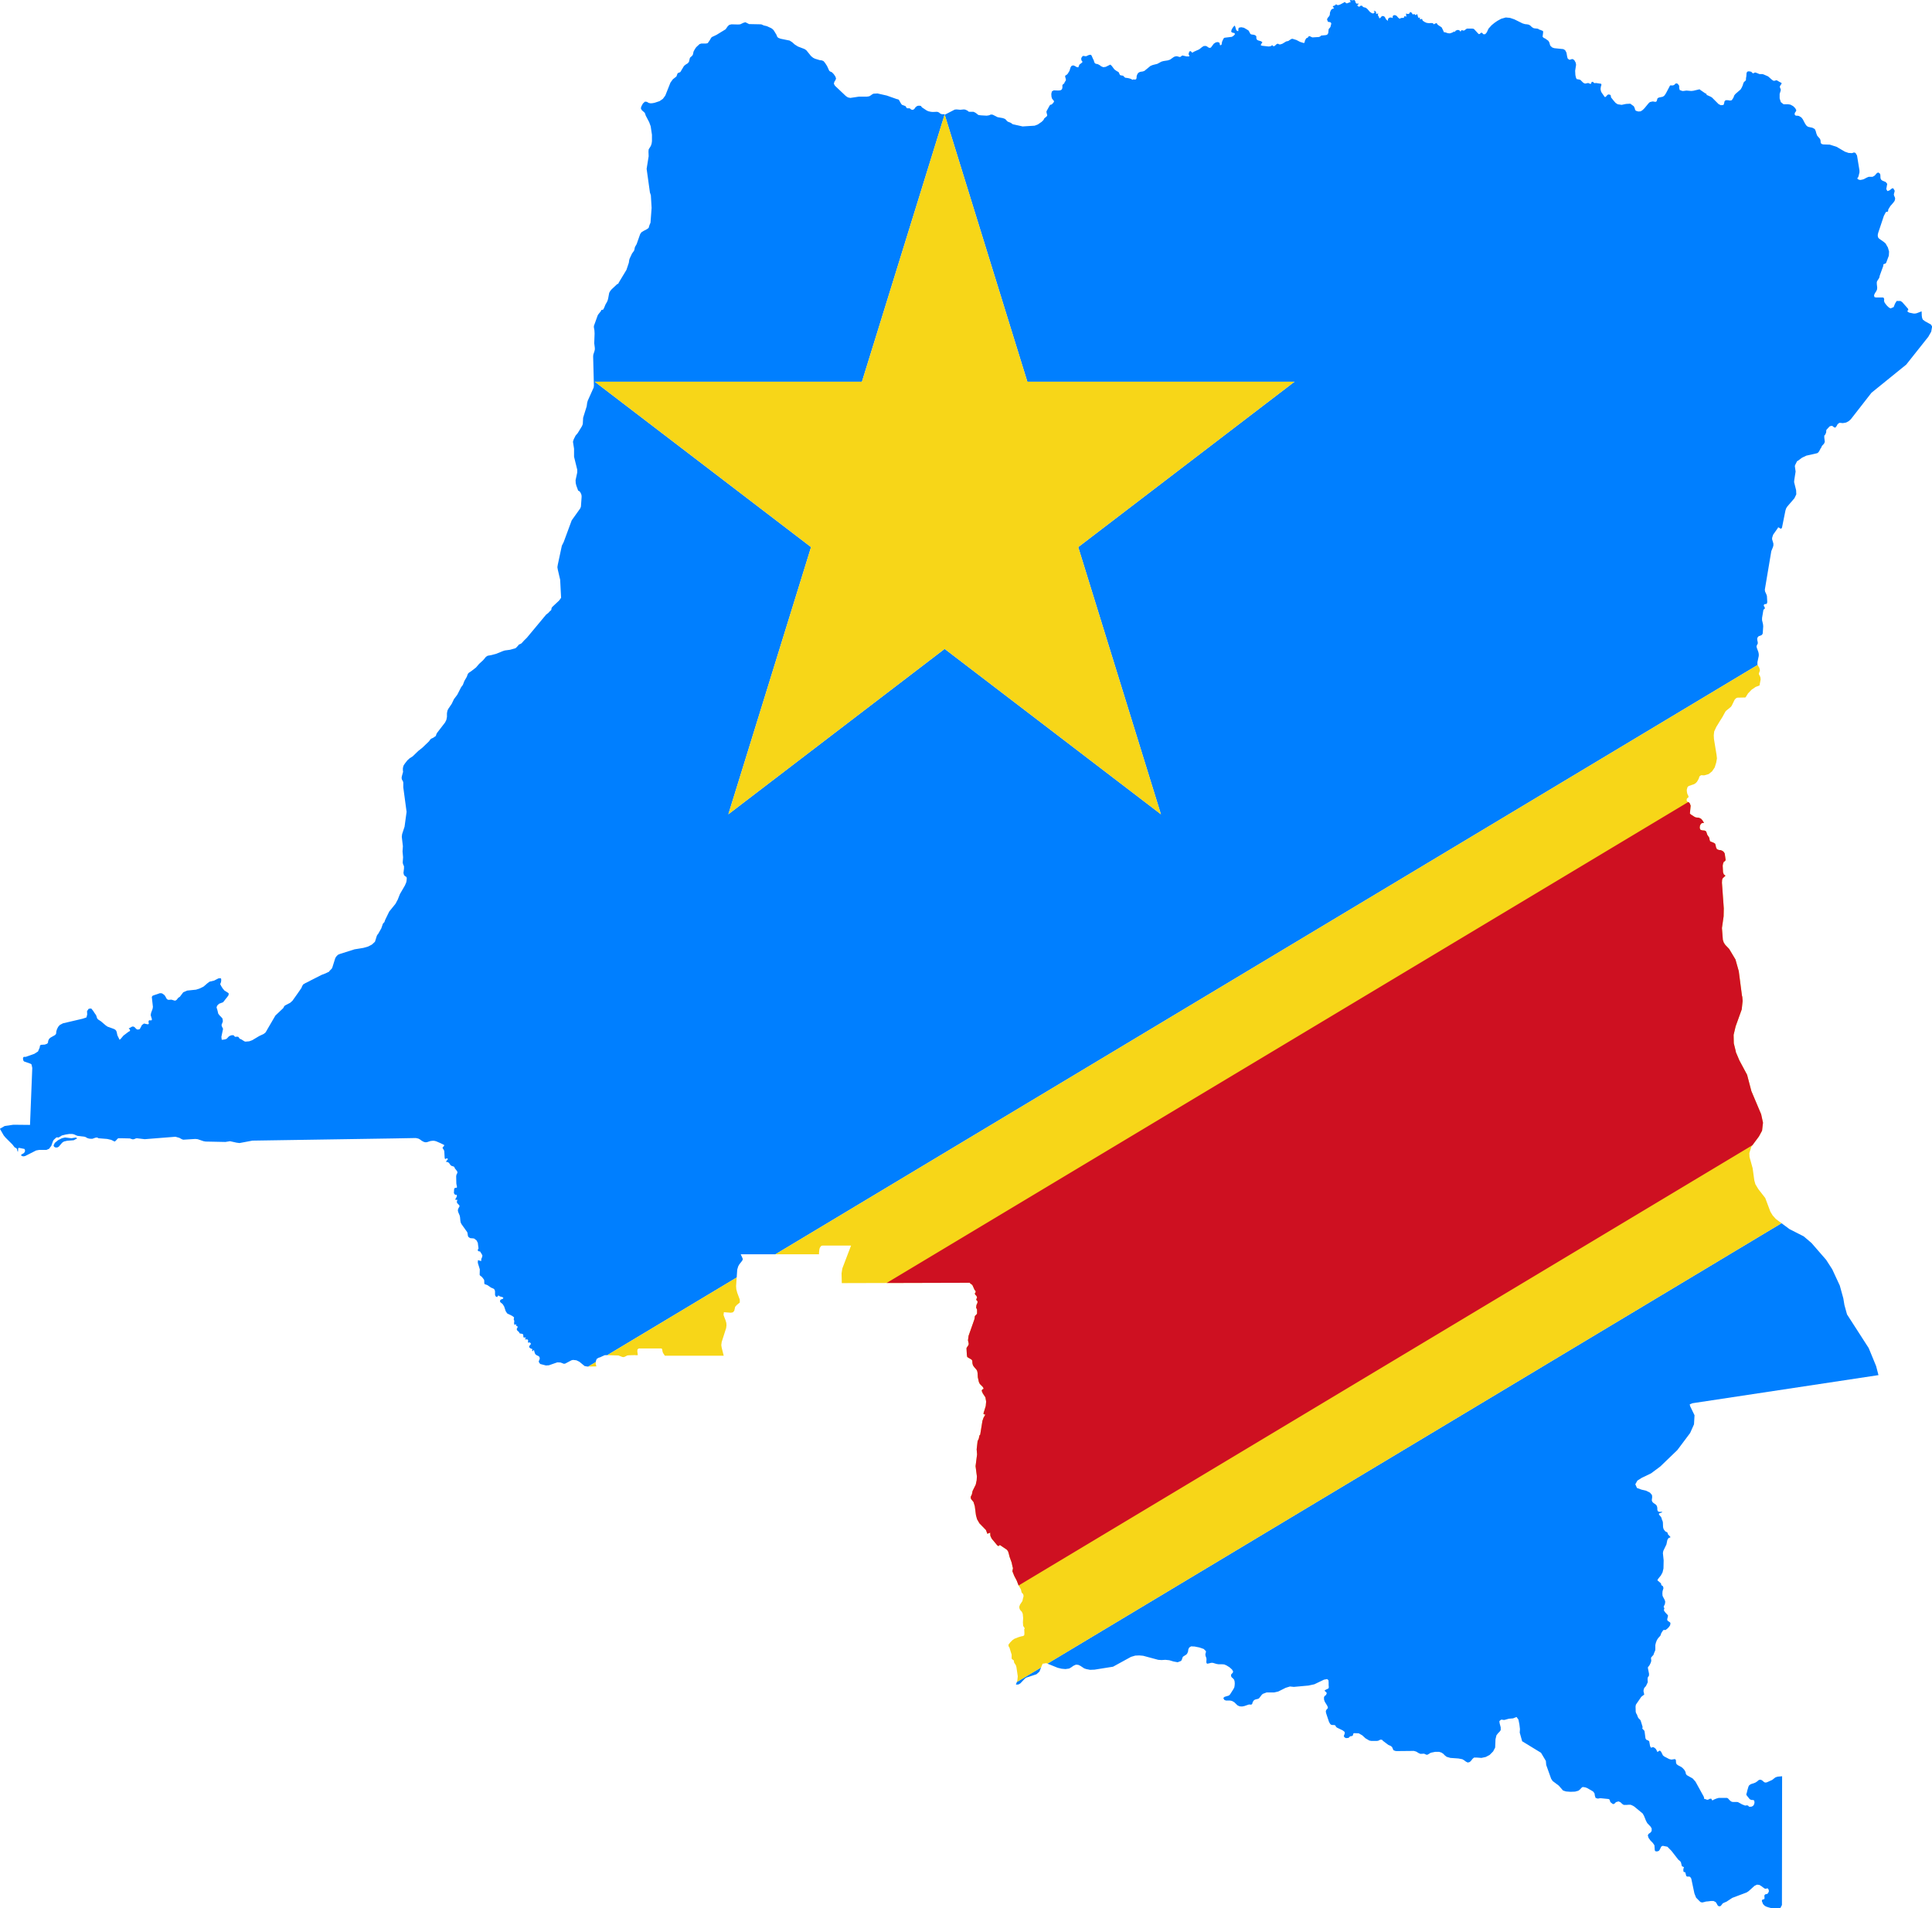 <?xml version="1.0" encoding="UTF-8" standalone="no"?>
<svg
   xmlns:dc="http://purl.org/dc/elements/1.1/"
   xmlns:cc="http://creativecommons.org/ns#"
   xmlns:rdf="http://www.w3.org/1999/02/22-rdf-syntax-ns#"
   xmlns:svg="http://www.w3.org/2000/svg"
   xmlns="http://www.w3.org/2000/svg"
   xmlns:sodipodi="http://sodipodi.sourceforge.net/DTD/sodipodi-0.dtd"
   xmlns:inkscape="http://www.inkscape.org/namespaces/inkscape"
   version="1.1"
   width="1012.482"
   height="1000"
   id="svg2"
   inkscape:version="0.48.5 r10040"
   sodipodi:docname="Flag_of_the_Democratic_Republic_of_the_Congo.svg">
  <defs
     id="defs12">
    <clipPath
       clipPathUnits="userSpaceOnUse"
       id="clipPath3817">
      <path
         inkscape:connector-curvature="0"
         style="opacity:0.463;fill:#fefee4;stroke:none"
         d="M 273.717,6.5000002e-5 273.371,0.127 l 0.291,0.527 -0.418,0.109 -0.745,0.291 -0.291,-0.054 -0.364,-0.345 -0.109,-0.073 -0.054,0.127 -1.4,0.745 -0.691,0.182 -0.582,-0.291 -0.291,0.345 -0.527,0.182 -0.182,0.164 0.418,0.582 -0.709,0.236 -0.345,0.473 -0.236,0.636 -0.054,0.691 -0.182,0.418 -0.4,0.454 -0.291,0.527 0.236,0.709 0.164,0.109 0.654,0.109 0.218,0.236 0.073,0.236 -0.182,0.636 -0.054,0.291 -0.127,0.236 -0.454,0.527 -0.054,0.345 -0.073,0.818 -0.109,0.291 -0.291,0.345 -0.473,0.109 -1.382,0.127 -0.291,0.291 -0.418,0.164 -2.036,0.127 -0.291,-0.127 -0.236,-0.109 -0.218,-0.109 -0.364,-0.073 -0.218,0.364 -0.236,0.164 -0.291,0.127 -0.127,0.109 -0.345,0.636 -0.164,0.709 -0.291,0.054 -1.109,-0.345 -1.109,-0.582 -1.163,-0.364 -0.345,0 -0.236,0.127 -0.636,0.4 -0.127,0.127 -0.745,0.164 -1.163,0.709 -0.636,0.218 -0.364,0 -0.291,-0.164 -0.218,-0.054 -0.291,0.109 -0.364,0.345 -0.345,0.291 -0.345,0.054 -0.345,-0.345 -0.527,0.345 -0.636,0.073 -2.091,-0.236 -0.364,-0.182 0.127,-0.345 0.4,-0.527 -0.4,-0.345 -1,-0.291 -0.345,-0.236 -0.164,-0.4 0,-0.636 -0.291,-0.291 -0.418,-0.182 -0.818,-0.109 -0.291,-0.127 -0.164,-0.236 -0.291,-0.582 -0.182,-0.291 -0.636,-0.4 -0.818,-0.473 -0.873,-0.164 -0.745,0.164 -0.127,0.418 0,0.4 -0.054,0.291 -0.473,-0.236 -0.164,-0.218 -0.291,-1 -0.182,-0.345 -0.454,0.473 -0.473,0.745 -0.182,0.709 0.364,0.291 0.745,0.164 0.054,0.418 -0.4,0.4 -0.527,0.345 -2.327,0.291 -0.291,0.236 -0.054,0.109 -0.4,0.873 -0.073,0.364 -0.054,0.345 -0.054,0.236 -0.236,0.164 -0.236,0 -0.164,-0.745 -0.527,-0.236 -0.636,0.109 -0.636,0.418 -0.873,1.163 -0.291,0.164 -0.473,-0.109 -0.582,-0.418 -0.4,-0.109 -0.582,0.054 -0.527,0.345 -0.818,0.654 -1.636,0.745 -0.582,0.345 -0.454,-0.454 -0.236,-0.054 -0.182,0.109 -0.109,0.182 -0.109,0.345 -0.073,0.345 0.182,0.291 0.054,0.4 -0.818,0 -1.327,-0.291 -0.236,0.073 -0.291,0.291 -0.291,0.109 -0.236,-0.054 -0.636,-0.182 -0.4,0 -0.582,0.182 -1.236,0.873 -0.691,0.236 -1.4,0.218 -0.636,0.182 -1.273,0.691 -1.454,0.364 -0.709,0.291 -1.909,1.563 -0.527,0.182 -0.764,0.109 -0.527,0.236 -0.345,0.4 -0.236,0.582 -0.054,0.345 0,0.291 -0.055,0.236 -0.109,0.236 -0.291,0.109 -0.582,-0.054 -0.236,0.127 -0.527,-0.291 -0.582,-0.182 -0.582,-0.109 -0.582,-0.073 -0.109,-0.054 -0.364,-0.345 -0.109,-0.109 -0.109,-0.127 -0.709,-0.109 -0.291,-0.127 -0.4,-0.873 -0.873,-0.509 -0.127,-0.127 -0.345,-0.236 -0.818,-1.091 -0.454,-0.418 -1.454,0.709 -0.764,0.109 -0.691,-0.291 -0.345,-0.291 -0.418,-0.236 -0.345,-0.164 -0.473,-0.073 -0.345,-0.164 -0.236,-0.418 -0.109,-0.454 -0.345,-0.709 -0.345,-0.8 -0.236,-0.291 -0.418,0 -0.345,0.109 -0.4,0.182 -0.345,0.164 -0.473,-0.054 -0.291,-0.054 -0.236,0 -0.345,0.345 -0.182,0.4 0,0.364 0.127,0.4 0.291,0.345 -0.236,0.291 -0.764,0.582 -0.345,0.873 -0.527,-0.109 -0.582,-0.345 -0.509,-0.182 -0.527,0.182 -0.291,0.454 -0.345,1.109 -0.291,0.473 -0.236,0.4 -0.345,0.345 -0.473,0.291 0,0.345 0.182,0.654 0.054,0.291 -0.054,0.218 -0.364,0.582 -0.054,0.182 -0.109,0.182 -0.418,0.345 -0.109,0.164 0,0.764 -0.054,0.291 -0.182,0.345 -0.4,0.236 -0.709,0.054 -1.382,-0.054 -0.582,0.345 -0.182,0.764 0.054,0.873 0.182,0.636 0.527,0.636 0.109,0.236 -0.182,0.345 -0.291,0.345 -0.345,0.291 -0.4,0.073 -0.236,0.345 -0.927,1.691 0,0.345 0.164,0.636 0.073,0.291 -0.182,0.345 -0.582,0.473 -0.182,0.164 -0.218,0.473 -0.582,0.582 -1.109,0.764 -0.182,0.109 -0.636,0.236 -0.291,0.109 -3.781,0.236 -3.09,-0.691 -0.691,-0.473 -0.764,-0.291 -0.291,-0.182 -0.582,-0.636 -0.164,-0.109 -0.636,-0.236 -1.636,-0.291 -1.509,-0.764 -0.291,-0.054 -0.345,0 -0.182,0.054 -0.109,0.073 -0.291,0.109 -0.709,0.109 -1.854,-0.109 -0.764,-0.109 -0.454,-0.364 -0.473,-0.345 -0.582,-0.291 -0.291,0 -0.927,0 -0.345,-0.054 -0.127,-0.109 -0.109,-0.127 -0.182,-0.109 -0.636,-0.291 -0.473,-0.054 -1.091,0.109 -1.163,-0.109 -0.582,0.054 -3.036,1.563 -0.345,-0.109 -0.636,0 -0.345,-0.127 -0.236,-0.109 -0.236,-0.236 -0.291,-0.164 -0.4,-0.127 -1.4,0.054 -0.582,-0.054 -0.764,-0.164 -0.527,-0.236 -1.509,-1 -0.164,-0.218 -0.182,-0.236 -0.345,-0.054 -0.418,0 -0.291,0.054 -0.291,0.164 -0.218,0.182 -0.182,0.182 -0.182,0.291 -0.218,0.218 -0.291,0.182 -0.364,0 -0.291,-0.109 -0.218,-0.236 -0.291,-0.127 -0.654,0 -0.218,-0.109 -0.291,-0.527 -0.364,-0.164 -0.8,-0.291 -0.291,-0.364 -0.654,-1.163 -0.218,-0.164 -0.527,-0.127 -3.09,-1.091 -2.909,-0.654 -1.273,0.073 -0.418,0.218 -0.4,0.291 -0.473,0.291 -0.745,0.127 -2.563,0 -2.672,0.4 -0.764,-0.164 -0.636,-0.418 -3.436,-3.254 -0.345,-0.636 0.182,-0.636 0.345,-0.527 0.164,-0.473 -0.218,-0.636 -0.527,-0.764 -0.582,-0.582 -0.527,-0.218 -0.291,-0.236 -0.691,-1.509 -0.654,-1 -0.454,-0.527 -0.527,-0.218 -0.636,-0.073 -1.509,-0.454 -0.582,-0.291 -0.654,-0.527 -1.454,-1.8 -0.582,-0.418 -2.091,-0.8 -1.036,-0.654 -0.764,-0.691 -0.818,-0.527 -2.854,-0.582 -0.745,-0.291 -0.345,-0.4 -0.182,-0.527 -0.818,-1.345 -0.345,-0.4 -0.473,-0.345 -1.382,-0.636 -1,-0.236 -0.636,-0.291 -0.291,-0.054 -3.672,-0.073 -1.163,-0.582 -0.636,0.182 -0.982,0.473 -0.636,0.054 -2.109,-0.054 -0.691,0.164 -0.473,0.418 -0.691,0.982 -2.854,1.745 -1.454,0.691 -0.236,0.236 -0.509,0.873 -0.582,0.818 -0.527,0.109 -1.454,0 -0.582,0.182 -1.054,0.982 -0.4,0.582 -0.418,0.764 -0.218,0.982 -0.182,0.291 -0.291,0.291 -0.291,0.236 -0.182,0.236 -0.291,1.218 -0.4,0.473 -0.582,0.345 -0.582,0.473 -1.109,1.854 -0.109,0.109 -0.636,0.236 -0.127,0.127 -0.054,0.054 -0.345,0.927 -1.109,0.873 -0.764,1.054 -1.618,4.072 -0.764,1.036 -1.036,0.709 -1.527,0.509 -0.636,0.127 -0.636,0.054 -0.582,-0.109 -0.636,-0.364 -0.582,-0.054 -0.636,0.582 -0.473,0.873 -0.182,0.636 0.291,0.582 0.873,0.764 0.182,0.345 0.182,0.582 1.091,2.091 0.473,1.291 0.4,2.672 0,2.036 -0.109,0.764 -0.236,0.691 -0.691,1.109 -0.054,0.691 0.054,1.454 -0.636,3.963 1.036,7.435 0.291,0.873 0.236,3.963 -0.345,4.654 -0.291,0.691 -0.127,0.364 -0.164,0.582 -0.527,0.4 -1.109,0.582 -0.636,0.4 -0.4,0.582 -1.109,3.145 -0.473,0.818 -0.109,0.291 -0.127,0.691 -0.164,0.364 -0.582,0.8 -0.764,1.636 -0.109,0.4 -0.127,0.873 -0.745,2.218 -2.454,4.072 -0.109,0.291 -0.345,0.109 -1.8,1.691 -0.418,0.527 -0.291,0.527 -0.345,1.854 -0.182,0.636 -0.291,0.582 -0.345,0.582 -0.454,1.109 -0.291,0.527 -0.582,0.109 -0.127,0.364 -0.745,0.927 -0.236,0.345 -1.218,3.381 0,0.454 0.164,0.927 0.054,1 -0.109,3.072 0.182,1.454 0,0.527 -0.127,0.527 -0.345,1.054 -0.054,0.582 0.236,9.126 -0.073,0.636 -1.854,4.127 -0.182,0.654 -0.164,1.163 -1.109,3.545 -0.109,1.982 -0.236,0.636 -1.345,2.2 -0.691,0.818 -0.582,1.163 -0.236,0.764 0.345,2.2 0,2.509 1,4.072 0,0.873 -0.527,2.436 0.054,0.945 0.182,0.745 0.582,1.582 0.454,0.218 0.345,0.527 0.236,0.582 0.054,0.582 -0.218,3.09 -0.182,0.527 -2.727,3.836 -2.509,6.799 -0.582,1.163 -1.273,5.945 -0.127,0.8 0.127,0.764 0.745,3.2 0.291,5.636 -0.236,0.364 -0.454,0.582 -2.036,1.909 -0.182,0.236 -0.109,0.236 -0.054,0.454 -0.073,0.127 -0.109,0.109 -0.345,0.291 -0.418,0.473 -0.691,0.527 -6.054,7.272 -0.818,0.8 -0.691,0.764 -0.236,0.236 -0.818,0.4 -0.109,0.182 -0.636,0.691 -0.291,0.236 -1.691,0.473 -1.636,0.218 -0.582,0.182 -2.145,0.873 -1.509,0.4 -1.054,0.182 -0.164,0.054 -0.364,0.236 -0.164,0.109 -0.127,0.182 -0.745,0.873 -1.218,1.109 -1,1.163 -1.509,1.163 -0.691,0.454 -0.236,0.236 -0.127,0.182 -0.345,0.927 -0.745,1.273 -0.473,1.236 -0.527,0.691 -1.218,2.381 -1.054,1.4 -0.691,1.454 -1.109,1.636 -0.236,0.509 -0.109,0.527 -0.054,0.345 0,1.109 -0.182,0.927 -0.4,0.818 -2.563,3.327 -0.054,0.109 -0.182,0.4 -0.109,0.418 -0.182,0.109 -0.582,0.418 -0.454,0.218 -0.182,0.073 -0.291,0.218 -0.473,0.654 -2.036,1.963 -1.327,1.054 -1.745,1.691 -0.927,0.582 -0.764,0.691 -0.818,1.054 -0.4,0.636 -0.182,0.764 0,0.745 0.054,0.236 0,0.182 -0.4,1.454 -0.054,0.509 0.109,0.473 0.291,0.473 0.054,0.164 0.073,0.291 0,1.509 1.036,7.69 -0.636,4.654 -0.764,2.327 -0.054,0.4 -0.054,0.473 0.345,2.963 -0.109,1.636 0.164,1.8 -0.109,1.691 0.109,0.509 0.291,0.654 0,0.691 -0.164,1.4 0.164,0.691 0.364,0.345 0.4,0.236 0.109,0.345 -0.054,0.764 -0.109,0.582 -0.418,0.982 -1.563,2.691 -0.691,1.745 -0.709,1.327 -1.982,2.454 -1.273,2.618 -0.236,0.691 -0.454,0.473 -0.527,1.509 -1,1.745 -0.218,0.236 -0.182,0.345 -0.582,1.854 -0.764,0.709 -0.164,0.164 -1.218,0.636 -1.454,0.418 -1.4,0.236 -1.4,0.218 -4.599,1.454 -0.582,0.236 -0.454,0.418 -0.418,0.582 -0.982,3.127 -0.182,0.291 -0.691,0.709 -0.127,0.236 -0.291,0.109 -0.8,0.4 -1.236,0.473 -3.545,1.8 -0.636,0.345 -0.873,0.418 -0.764,0.454 -0.345,0.582 -0.164,0.473 -1.163,1.691 -1.691,2.381 -0.709,0.636 -1.672,0.873 -0.291,0.345 -0.182,0.418 -2.509,2.381 -2.545,4.363 -0.291,0.527 -0.291,0.454 -0.527,0.418 -1.454,0.691 -2.163,1.291 -0.927,0.345 -1.218,0.109 -0.345,-0.109 -1,-0.636 -0.4,-0.127 -0.109,-0.109 -0.291,-0.418 -0.127,-0.109 -0.291,-0.054 -0.691,0.054 -0.127,-0.109 -0.291,-0.364 -0.582,-0.054 -0.582,0.182 -0.4,0.236 -0.636,0.691 -0.418,0.182 -0.582,0.109 -0.582,0.054 -0.109,-0.927 0.527,-2.509 -0.127,-0.291 -0.164,-0.291 -0.127,-0.345 -0.054,-0.345 0.127,-0.291 0.218,-0.582 0.073,-0.291 -0.127,-0.818 -0.4,-0.454 -0.473,-0.473 -0.454,-0.582 -0.291,-1.218 -0.236,-0.709 0.054,-0.291 0.236,-0.454 0.527,-0.473 1.218,-0.454 0.345,-0.418 0.345,-0.454 0.527,-0.654 0.473,-0.636 0.109,-0.582 -0.236,-0.236 -1.109,-0.691 -0.582,-0.691 -0.509,-0.818 -0.236,-0.473 0,-0.164 0.109,-0.182 0.127,-0.4 0.054,-0.418 0,-0.345 -0.054,-0.291 -0.182,-0.109 -0.636,0.054 -1.345,0.691 -1.454,0.345 -0.636,0.473 -1.218,1.054 -1.163,0.582 -1.218,0.4 -2.8,0.291 -1.218,0.527 -0.927,1.218 -0.073,0.109 -0.054,0.073 -0.527,0.345 -0.509,0.636 -0.364,0.236 -0.291,0 -0.982,-0.291 -0.873,0.054 -0.291,-0.054 -0.345,-0.291 -0.473,-0.873 -0.291,-0.345 -0.691,-0.473 -0.636,-0.054 -2.036,0.691 -0.364,0.182 -0.164,0.345 0.345,3.09 -0.109,0.636 -0.473,1.273 -0.109,0.709 0.4,1.327 -0.182,0.291 -0.291,0 -0.218,-0.054 -0.291,0.109 -0.127,0.364 0.127,0.582 -0.182,0.218 -0.291,0 -0.764,-0.164 -0.291,-0.054 -0.636,0.454 -0.691,1.291 -0.636,0.164 -0.418,-0.164 -0.636,-0.654 -0.4,-0.164 -0.364,0.054 -1.036,0.582 0.345,0.291 0.109,0.291 -0.109,0.236 -0.345,0.164 -1.636,1.236 -0.873,1.036 -0.345,0.291 -0.691,-1.4 -0.236,-1.091 -0.182,-0.418 -0.291,-0.291 -0.454,-0.236 -1.927,-0.691 -0.582,-0.4 -1.509,-1.291 -0.818,-0.527 -0.345,-0.345 -0.345,-1.036 -0.582,-0.818 -0.291,-0.473 -0.654,-0.818 -0.8,0.073 -0.527,0.745 0.054,1.054 -0.236,0.927 -1.163,0.4 -6.217,1.454 -1,0.527 -0.509,0.582 -0.364,0.709 -0.218,0.691 -0.073,0.764 -0.291,0.4 -1.454,0.818 -0.454,0.4 -0.291,0.636 -0.054,0.527 -0.236,0.345 -0.764,0.291 -1.218,0.073 -0.291,0.218 -0.109,0.654 -0.527,1.218 -1.163,0.745 -2.672,0.945 -0.291,0 -0.236,0 -0.182,0.054 -0.164,0.291 0,0.291 0.054,0.345 0.109,0.291 0.182,0.182 1.982,0.691 0.345,0.236 0.236,1.109 -0.709,17.906 -5.236,-0.054 -2.727,0.4 -1.509,0.873 1.218,2.109 0.582,0.691 2.145,2.145 0.636,0.818 0.127,0.127 0.4,0.164 0.182,0.182 0.109,0.236 0.127,0.582 0.164,0.218 0,-0.4 0.054,-0.109 0,-0.364 0,-0.291 0.291,-0.109 0.291,0.054 0.582,0.127 0.291,0.054 0.527,0.109 0.182,0.418 -0.054,0.454 -0.291,0.418 -0.763,0.455 -0.182,0.236 0.418,0.291 0.454,0.054 0.473,-0.109 3.436,-1.745 1.036,-0.182 2.218,0 0.818,-0.345 0.691,-0.927 0.527,-1.454 0.236,-0.418 0.691,-0.636 0.236,-0.164 0.582,0.054 0.236,-0.127 0.818,-0.509 1.163,-0.291 1.163,-0.182 0.927,0 0.527,0.109 1.091,0.473 0.418,0.054 1.854,0.236 0.345,0.109 0.473,0.291 0.582,0.182 0.527,0.054 0.527,0 0.982,-0.345 0.527,-0.054 0.4,0.236 2.745,0.218 1.273,0.291 1.054,0.527 0.345,-0.236 0.636,-0.691 0.182,-0.109 1.036,0 2.563,0.054 0.927,0.291 0.418,-0.054 0.582,-0.236 0.291,-0.054 2.491,0.291 9.653,-0.764 1.236,0.345 0.745,0.418 0.473,0.164 3.781,-0.236 0.745,0.073 1.872,0.636 0.636,0.109 6.217,0.127 1.454,-0.236 2.036,0.454 0.945,0.127 4.072,-0.764 44.502,-0.691 6.854,-0.127 0.818,0.182 0.527,0.291 0.527,0.4 0.691,0.364 0.527,0.109 0.454,-0.054 1.054,-0.345 0.582,-0.073 0.582,0 0.582,0.127 1.218,0.527 0.236,0.109 1.163,0.582 -0.109,0.291 -0.418,0.473 0,0.218 0.291,0.418 0.182,0.345 0.054,0.291 0.109,1.982 0.127,0.345 0.164,0 0.291,-0.182 0.291,0 0.127,0.291 -0.636,0.764 0.582,0.109 0.4,0.236 0.527,0.764 0.4,0.236 0.418,0.109 0.345,0.182 0.164,0.454 0.527,0.636 0.291,0.473 -0.054,0.4 -0.236,0.418 -0.109,0.527 0.054,2.327 0.054,0.291 0.054,0.291 0.073,0.291 0,0.345 -0.182,0.109 -0.291,0 -0.291,0.127 -0.109,0.291 -0.073,1.218 0.073,0.164 0.218,0.291 0.182,0.127 0.236,-0.054 0.164,0.054 0.073,0.4 -0.182,0.418 -0.291,0.454 0,0.291 0.636,0 -0.164,0.473 0,0.4 0.218,0.291 0.291,0.291 0.291,0.345 0,0.291 -0.4,0.709 -0.109,0.527 0.109,0.509 0.473,1.109 0.109,0.527 0.109,1.163 0.127,0.582 0.291,0.527 1.745,2.436 0.109,0.473 0.054,0.454 0.127,0.473 0.345,0.291 0.345,0.182 0.764,0.054 0.4,0.054 0.764,0.582 0.4,0.764 0.236,1.8 -0.109,0.109 -0.127,0.345 0.054,0.291 0.236,0.127 0.418,0.054 0.164,0.236 0.127,0.236 0.164,0.218 0.291,0.582 -0.109,0.527 -0.236,0.527 -0.054,0.691 -1,-0.291 -0.054,0.818 0.636,2.091 -0.054,1.691 0.182,0.291 0.291,0.182 0.4,0.4 0.527,0.709 0.054,0.509 0,0.527 0.127,0.345 0.873,0.291 1.091,0.764 0.818,0.345 0.345,0.345 0.127,0.473 0,1.109 0.164,0.454 0.473,0.291 0.291,-0.454 0.182,-0.054 0.164,0.109 0.291,0.182 0.636,0.164 0.291,0.127 0.127,0.218 -0.182,0.236 -0.345,0.127 -0.4,0.164 -0.127,0.418 0.054,0.291 0.182,0.164 0.291,0.236 0.291,0.236 0.473,0.745 0.509,1.527 0.473,0.691 1.563,0.764 0.582,0.454 -0.109,0.636 0.182,0.473 -0.073,0.764 0.127,0.509 0.454,-0.218 0.073,0.218 0.054,0.073 0,0.054 -0.127,0.109 0.527,0.236 0,0.291 -0.164,0.291 -0.127,0.291 0.182,0.4 0.527,0.473 0.164,0.291 0.127,0.182 0.745,0.109 0.291,0.182 0.054,0.291 0,0.4 0.127,0.291 0.636,0 0,0.236 -0.291,0.236 0.182,0.109 0.4,0 0.345,0.054 0.127,0.345 -0.073,0.418 0.127,0.236 0.454,-0.127 0.364,0.418 -0.127,0.291 -0.291,0.291 -0.164,0.4 0.109,0.236 0.291,0.236 0.691,0.291 -0.164,0.291 0,0.054 0.054,0.109 0.109,0.236 0.127,-0.182 0.164,-0.164 0.127,-0.127 0.291,1 0.164,0.345 0.364,0.291 0.691,0.345 0.236,0.236 0.109,0.527 -0.345,0.927 0.236,0.473 0.291,0.291 1.745,0.454 0.927,-0.054 2.672,-0.927 1,0.054 1.036,0.4 0.418,-0.054 1.963,-1.036 0.527,-0.127 1.054,0.127 0.927,0.454 1.636,1.345 0.873,0.164 2.836,-0.054 -0.218,-0.745 0.054,-0.945 0.291,-0.691 0.582,-0.345 0.454,-0.127 1.345,-0.636 0.527,-0.054 3.89,0.109 1.218,0.473 0.418,0.054 0.454,-0.164 0.709,-0.364 0.527,-0.054 1.963,-0.054 0.182,0.054 0.636,-0.054 -0.164,-1.163 0.054,-0.636 0.4,-0.291 7.108,0 0.218,0.164 0.182,0.945 0.182,0.4 0.509,0.764 18.506,0 -0.636,-2.509 -0.127,-0.818 0.127,-0.982 1.4,-4.363 0.109,-0.873 -0.054,-0.764 -0.236,-0.818 -0.345,-0.873 -0.291,-0.8 0.109,-0.873 2.163,0.164 0.636,-0.109 0.454,-0.473 0.291,-1.273 0.473,-0.527 0,-0.054 0.054,0 0.927,-0.764 0,-0.927 -0.8,-2.145 -0.291,-1.109 -0.073,-1 0.364,-5.163 0.291,-1 0.345,-0.636 0.873,-1.109 0.236,-0.454 -0.073,-0.364 -0.582,-1.273 14.034,0 10.58,0 0,-0.473 0.109,-1.036 0.127,-0.473 0.291,-0.454 0.236,-0.236 0.4,-0.054 8.908,0 -2.745,7.199 -0.236,1.527 0.073,3.072 39.667,-0.109 0.636,0 0,0.109 0.127,0.182 0.164,0.054 0.236,0.182 0.236,0.218 0.691,1.527 0.182,0.164 0.164,0.291 -0.054,0.291 -0.164,0.236 -0.073,0.182 0.182,0.345 0.236,0.236 0.164,0.218 0.127,0.418 -0.054,0.164 -0.182,0.291 0,0.182 0.054,0.182 0.291,0.291 0.054,0.164 -0.054,0.418 -0.291,0.636 -0.054,0.4 -0.054,0.345 0.054,0.236 0.109,0.182 0.127,0.291 0,1.218 -0.127,0.236 -0.454,0.454 -0.127,0.182 -0.054,0.582 -0.109,0.473 -1.8,5.108 -0.182,1.4 0.182,0.818 0.054,0.345 -0.127,0.4 -0.454,0.654 -0.127,0.291 0.127,2.145 0.109,0.582 0.345,0.236 1,0.582 0.236,0.345 0.054,0.818 0.164,0.636 0.364,0.527 0.8,0.927 0.182,0.4 0.109,0.582 0.073,1.345 0.345,1.509 0.291,0.582 0.927,0.927 0.291,0.582 -0.473,0.236 -0.164,0.418 0.345,0.8 0.818,1.236 0.236,1.327 -0.127,1.4 -0.745,2.436 0.164,0.073 0.054,0.109 0.127,0.054 0.291,0 -0.582,1 -0.345,0.982 -0.709,4.363 -0.236,0.236 -0.218,1.036 -0.364,0.764 -0.291,2.563 0.127,1.618 -0.473,3.672 0.418,3.2 -0.073,1.273 -0.291,1.345 -0.982,1.981 -0.236,1.109 -0.345,0.691 0,0.4 0.109,0.364 0.527,0.636 0.236,0.291 0.4,1.327 0.364,2.8 0.345,1.273 0.745,1.291 2.036,2.091 0.473,1.218 0.182,-0.109 0.509,-0.182 0.182,-0.109 0.054,1.036 0.418,0.873 1.8,2.163 0.345,0.164 0.182,-0.109 0.218,-0.236 0.364,0.236 0.582,0.4 1.218,0.818 0.4,0.473 0.236,0.691 0.291,1.163 0.636,1.745 0.291,1.345 0.127,0.4 -0.182,1 0.582,1.454 0.764,1.454 0.582,1.509 0.745,1.273 0.236,1 0.473,0.509 0.109,0.418 0,0.345 -0.182,0.636 -0.054,0.291 -0.109,0.473 -0.764,1.163 -0.236,0.691 0.127,0.636 0.291,0.473 0.4,0.4 0.291,0.654 0.127,1.327 -0.073,1.345 0.073,1.109 0.509,0.8 -0.164,0.236 0,0.054 0.054,1.236 -0.054,0.636 -0.345,0.236 -0.582,0.109 -0.818,0.236 -1.345,0.527 -0.582,0.4 -0.691,0.691 -0.582,0.709 0,0.527 0.291,0.454 0.691,2.218 0,1.218 0.127,0.182 0.454,0.345 0.127,0.109 0.054,0.582 0.582,0.927 0.164,0.582 0.418,2.854 -0.127,1.345 -0.454,1.273 0.818,-0.054 0.582,-0.345 1.382,-1.454 0.473,-0.345 3.2,-1.054 0.927,-0.818 1,-2.491 1.163,-0.182 3.599,1.454 1.218,0.291 1.218,0.109 1.163,-0.164 0.709,-0.418 0.636,-0.454 0.764,-0.345 0.745,0.054 0.636,0.291 1.236,0.818 0.636,0.218 1.218,0.236 1.4,-0.054 5.817,-0.927 5.636,-3.09 1.345,-0.4 1.273,-0.054 1.218,0.109 4.727,1.273 1.036,0.073 1.218,-0.073 1.236,0.127 1.327,0.4 1.291,0.236 1.036,-0.4 0.236,-0.291 0.236,-0.709 0.164,-0.345 0.364,-0.236 0.636,-0.4 0.291,-0.291 0.291,-0.636 0.109,-0.764 0.291,-0.582 0.582,-0.345 1.109,0.054 1.454,0.291 1.4,0.473 0.691,0.691 0,0.291 -0.164,0.582 0,0.291 0.054,0.345 0.236,0.636 0.054,0.364 -0.054,1.036 0.218,0.418 0.654,-0.127 0.636,-0.164 0.527,0 1.163,0.345 0.636,0.109 1.163,0 0.636,0.054 0.691,0.291 0.945,0.582 0.8,0.709 0.364,0.636 -0.127,0.4 -0.291,0.291 -0.236,0.291 0,0.473 0.182,0.345 0.527,0.473 0.236,0.291 0.164,0.527 0.054,0.691 -0.054,0.691 -0.109,0.582 -0.291,0.527 -1,1.582 -0.4,0.4 -1.345,0.4 -0.4,0.364 0.291,0.582 0.527,0.218 1.273,0 0.636,0.127 0.709,0.4 1.036,1 0.654,0.291 0.745,0.054 0.709,-0.127 1.327,-0.454 0.291,-0.054 0.345,0.054 0.364,-0.054 0.218,-0.291 0.073,-0.364 0.164,-0.291 0.182,-0.291 0.291,-0.218 0.291,-0.127 0.691,-0.164 0.345,-0.127 0.291,-0.345 0.582,-0.764 0.364,-0.345 1.218,-0.454 2.381,0 1.273,-0.291 2.327,-1.163 1.345,-0.418 1.218,0.127 4.599,-0.418 1.854,-0.4 3.036,-1.454 0.982,-0.182 0.418,0.345 0.054,0.709 0,0.818 0.054,0.636 -0.054,0.345 -0.236,0.182 -0.636,0.291 -0.418,0.291 0.182,0.218 0.345,0.291 0.182,0.291 -0.236,0.582 -0.4,0.291 -0.236,0.364 0,0.745 0.236,0.709 0.745,1.218 0.236,0.527 -0.054,0.345 -0.418,0.454 -0.164,0.364 0,0.291 0.109,0.509 0.873,2.618 0.291,0.527 0.236,0.291 0.236,0.127 0.291,0.054 0.4,0 0.418,0.054 0.218,0.236 0.127,0.291 0.291,0.236 1.8,0.873 0.582,0.454 0.054,0.182 0,0.164 0,0.182 -0.291,0.818 0.236,0.4 0.473,0.236 0.636,-0.054 0.291,-0.127 0.164,-0.218 0.236,-0.182 0.418,-0.054 0.345,-0.127 0.109,-0.291 0.054,-0.345 0.291,-0.164 1.454,0.054 1.109,0.636 1,0.927 1.218,0.709 0.582,0.109 1.8,0 0.4,-0.054 0.582,-0.291 0.236,-0.054 0.345,0.054 0.182,0.109 0.109,0.182 1.745,1.327 0.709,0.291 0.454,0.364 0.418,0.982 0.582,0.236 0.4,0.054 5.472,-0.054 0.764,0.236 0.636,0.4 0.636,0.291 1.163,-0.054 0.636,0.291 0.345,0.054 0.364,-0.182 0.636,-0.4 0.345,-0.109 1.163,-0.236 1.218,0 0.764,0.236 0.582,0.4 0.454,0.473 0.582,0.454 1.163,0.345 2.563,0.182 1.218,0.236 0.582,0.345 0.527,0.4 0.582,0.291 0.636,-0.164 0.473,-0.473 0.4,-0.527 0.473,-0.4 0.818,0 1.509,0.109 1.345,-0.291 1.218,-0.636 1.109,-1.109 0.636,-1.218 0.109,-2.618 0.291,-1.218 0.527,-0.691 0.473,-0.473 0.345,-0.473 0,-0.873 -0.345,-1.327 -0.073,-0.636 0.473,-0.418 0.236,-0.054 0.745,0.109 0.291,-0.054 1.236,-0.345 1.327,-0.109 0.927,-0.364 0.182,-0.054 0.582,0.818 0.291,1.454 0.182,1.509 -0.073,1.109 0.764,2.727 5.926,3.618 1.527,2.563 0.109,1.272 1.563,4.363 0.473,0.691 1.927,1.454 1.327,1.527 0.927,0.291 1.4,0.109 1.454,-0.055 1.054,-0.291 0.582,-0.473 0.345,-0.4 0.4,-0.291 0.818,0.109 0.636,0.236 1.818,1.054 0.454,0.582 0.127,0.8 0.218,0.654 0.709,0.218 0.582,-0.109 0.454,0 2.327,0.236 0.291,0.164 0.127,0.236 0.054,0.345 0.182,0.291 0.745,0.582 0.473,-0.164 0.454,-0.473 0.818,-0.236 0.636,0.291 0.473,0.473 0.527,0.345 0.873,0 0.636,-0.055 0.636,0 0.582,0.236 0.527,0.291 2.672,2.2 0.418,0.709 0.636,1.563 0.4,0.763 1.054,1.109 0.345,0.582 0,0.8 -0.4,0.527 -0.527,0.345 -0.291,0.473 0.236,0.818 0.636,0.873 0.691,0.691 0.527,0.763 0.109,1.618 0.291,0.291 0.527,0 0.473,-0.164 0.291,-0.418 0.454,-0.927 0.473,-0.236 1.454,0.291 1.273,1.291 2.163,2.781 0.582,0.473 0.236,0.345 0.291,1.163 0.109,0.127 0.4,0.164 0.127,0.127 0,0.164 -0.182,0.345 0,0.127 0.054,0.164 -0.054,0.291 0.054,0.182 0.127,0.182 0.164,0.055 0.182,0 0.109,0.109 0.291,1.109 0.291,0.182 0.654,0 0.291,0.109 0.345,0.527 0.982,4.654 0.527,1.327 0.927,0.945 0.473,0.455 0.527,0.127 0.582,-0.127 0.582,-0.164 0.8,-0.073 0.818,-0.109 0.764,0 0.691,0.345 0.291,0.418 0.236,0.455 0.236,0.345 0.527,0.127 0.345,-0.182 0.582,-0.745 0.454,-0.236 0.709,-0.291 1.854,-1.218 4.49,-1.691 0.636,-0.418 1.854,-1.672 0.764,-0.364 0.745,0.073 0.582,0.345 0.527,0.4 0.582,0.418 0.418,0.055 0.291,-0.127 0.218,0 0.291,0.364 0.073,0.345 0,0.345 -0.182,0.291 -0.109,0.236 -0.236,0.164 -0.582,0.127 -0.236,0.236 -0.055,0.291 0.055,0.636 -0.055,0.291 -0.182,0.109 -0.291,0.055 -0.291,0.182 0,0.4 0.182,0.418 0.109,0.345 0.236,0.291 0.291,0.291 0.473,0.291 0.691,0.236 1.273,0.345 2.036,0.055 0.473,-0.109 0.527,-1 0.055,-40.303 0,-0.182 -1.4,0.127 -0.691,0.218 -1.054,0.818 -1.691,0.764 -0.509,0.054 -0.364,-0.182 -0.582,-0.509 -0.4,-0.182 -0.4,0 -0.291,0.109 -0.473,0.418 -0.636,0.4 -1.4,0.473 -0.473,0.345 -0.218,0.4 -0.364,1.236 -0.164,0.745 -0.127,0.291 0,0.291 0.127,0.236 0.927,1.163 0.527,0.236 0.455,0 0.418,0.164 0.109,0.582 -0.109,0.582 -0.291,0.473 -0.473,0.291 -0.636,0.055 -0.236,-0.055 -0.109,-0.109 -0.127,-0.182 -0.164,-0.055 -0.236,-0.055 -0.4,0.055 -0.236,0 -0.873,-0.345 -1.291,-0.709 -0.291,-0.055 -1.273,0 -0.345,-0.055 -0.291,-0.127 -0.418,-0.345 -0.582,-0.636 -0.291,-0.109 -2.618,0 -0.745,0.218 -0.709,0.291 -0.509,0.291 -0.364,-0.582 -0.509,0.073 -0.527,0.291 -0.473,-0.073 -0.345,-0.164 -0.236,0 -0.109,-0.055 -0.054,-0.418 -0.127,-0.345 -2.563,-4.654 -0.873,-0.982 -1.854,-1.054 -0.291,-0.4 -0.109,-0.582 -0.364,-0.654 -0.454,-0.509 -0.418,-0.364 -1.091,-0.582 -0.473,-0.345 -0.182,-0.454 -0.054,-0.873 -0.291,-0.291 -1.109,0.164 -0.691,-0.164 -1.563,-0.818 -0.418,-0.345 -0.582,-1.163 -0.4,-0.364 -0.764,0.473 -0.109,-0.291 -0.345,-0.636 -0.182,-0.182 -0.291,-0.236 -0.291,-0.164 -0.291,0 -0.473,0.164 -0.291,-0.454 -0.291,-1.582 -0.4,-0.291 -0.473,-0.164 -0.291,-0.418 -0.291,-2.2 -0.109,-0.291 -0.473,-0.473 -0.164,-0.291 0.109,-0.109 0,-0.345 -0.582,-1.872 -0.164,-0.291 -0.473,-0.454 -0.236,-0.364 -0.345,-0.927 -0.182,-0.236 -0.164,-0.509 -0.054,-1.691 0.109,-0.582 1.636,-2.381 0.109,-0.127 0.691,-0.527 0.182,-0.109 -0.236,-1.163 0.127,-0.691 0.291,-0.473 0.345,-0.345 0.582,-1.218 -0.054,-1.054 0.054,-0.345 0.054,-0.236 0.291,-0.345 0.054,-0.345 0,-0.364 -0.345,-1.745 0,-0.291 0.473,-0.582 0.4,-0.8 0.109,-0.364 0.073,-0.291 -0.073,-0.691 0,-0.291 0.236,-0.291 0.527,-0.582 0.109,-0.345 0.127,-0.345 0.291,-0.654 0.054,-0.345 0,-1.4 0.182,-0.745 0.291,-0.764 0.4,-0.636 0.527,-0.582 0.236,-0.291 0.218,-0.691 0.527,-0.818 0.127,-0.127 0.164,-0.109 0.418,0.054 0.164,-0.054 0.473,-0.345 0.527,-0.527 0.4,-0.582 0.109,-0.636 -0.109,-0.236 -0.764,-0.527 -0.164,-0.345 0.054,-0.345 0.182,-0.709 0,-0.345 -0.818,-0.873 -0.418,-0.582 0,-0.4 0.127,-0.291 -0.236,-0.527 0.109,-0.291 0.182,-0.291 0.109,-0.345 0.073,-0.418 0,-0.4 -0.236,-0.582 -0.291,-0.527 -0.291,-0.582 -0.054,-0.745 0.054,-0.709 0.164,-0.527 0.127,-0.454 -0.182,-0.636 -0.054,0 -0.291,-0.182 -0.054,-0.054 -0.127,-0.182 -0.055,-0.345 -0.054,-0.109 -1.109,-0.945 0.345,-0.582 0.764,-0.927 0.527,-0.982 0.291,-1.218 0.054,-2.563 -0.236,-2.272 0.127,-0.691 0.982,-2.036 0.291,-1.4 0.345,-0.582 0.582,-0.236 0.054,-0.109 -0.8,-0.873 -0.127,-0.473 -0.164,-0.182 -0.291,-0.109 -0.291,-0.182 -0.473,-0.636 -0.182,-0.636 -0.054,-1.454 -0.054,-0.345 -0.291,-0.709 -0.054,-0.291 -0.182,-0.4 -0.582,-0.691 -0.109,-0.291 0.164,-0.182 0.709,-0.236 0.236,-0.236 -1.054,0 -0.345,-0.164 -0.182,-0.418 0,-0.509 -0.055,-0.418 -0.109,-0.345 -0.236,-0.345 -0.818,-0.582 -0.345,-0.345 -0.182,-0.473 0.054,-0.473 0.073,-0.582 -0.073,-0.636 -0.636,-0.745 -1.163,-0.582 -1.509,-0.364 -1.4,-0.509 -0.527,-1.163 0.654,-1.163 1.382,-0.873 2.909,-1.4 2.909,-2.163 5.363,-5.163 4.018,-5.363 1.218,-2.727 0.164,-2.854 -1.382,-2.854 -0.127,-0.582 0.873,-0.345 58.464,-8.835 -0.745,-2.854 -2.327,-5.654 -6.817,-10.58 -0.818,-2.963 -0.345,-2.091 -1.109,-4.018 -2.381,-5.126 -1.909,-2.963 -4.599,-5.29 -2.454,-2.091 -4.472,-2.272 -4.308,-3.2 -0.982,-1.109 -0.709,-1.163 -1.618,-4.308 -2.163,-2.781 -0.927,-1.527 -0.345,-1.218 -0.527,-3.836 -0.982,-3.545 -0.055,-1.218 0.636,-2.036 2.381,-3.2 0.982,-1.818 0.291,-2.491 -0.582,-2.672 -3.072,-7.272 -1.345,-5.126 -2.436,-4.545 -1.109,-2.618 0,-0.164 -0.636,-2.563 -0.055,-2.672 0.636,-2.672 1.909,-5.308 0.291,-2.672 -0.109,-1.273 -0.109,-0.418 -1,-7.672 -1.036,-3.672 -1.982,-3.309 -1.218,-1.273 -0.473,-0.709 -0.291,-0.873 -0.291,-3.727 0.527,-3.654 0.054,-2.509 -0.582,-8.09 0.054,-0.927 0.182,-0.454 0.873,-0.818 -0.527,-0.418 -0.236,-0.636 -0.109,-2.091 0.109,-0.636 0.236,-0.582 0.4,-0.236 0.182,-0.345 -0.291,-2.036 -0.291,-0.473 -0.4,-0.345 -0.582,-0.236 -0.582,-0.054 -0.582,-0.236 -0.291,-0.582 -0.127,-0.636 -0.164,-0.527 -0.473,-0.291 -0.582,-0.236 -0.527,-0.218 -0.164,-0.527 -0.073,-0.527 -0.164,-0.291 -0.473,-0.691 -0.291,-0.873 -0.109,-0.236 -0.473,-0.236 -0.691,-0.054 -0.582,-0.182 -0.236,-0.527 0.054,-0.691 0.236,-0.527 0.345,-0.345 0.709,-0.054 -0.473,-0.818 -0.473,-0.527 -0.636,-0.291 -0.982,-0.109 -0.418,-0.182 -1.163,-0.745 -0.291,-0.291 0.236,-2.454 -0.236,-0.691 -0.291,-0.345 -0.345,-0.182 -0.291,-0.182 -0.109,-0.4 0.109,-0.473 0.527,-0.454 -0.109,-0.418 -0.291,-0.582 -0.127,-0.582 -0.054,-0.691 0.236,-0.873 0.4,-0.345 0.873,-0.291 0.709,-0.236 0.509,-0.291 0.473,-0.473 0.345,-0.582 0.236,-0.454 0.109,-0.345 0.073,-0.291 0.345,-0.291 0.236,-0.127 0.927,0.054 1.4,-0.4 1.091,-0.873 0.818,-1.218 0.473,-1.509 0.236,-1.345 -0.127,-1.109 -0.818,-4.999 -0.054,-1.163 0.127,-1.163 0.636,-1.4 1.163,-1.909 0.818,-1.291 0.691,-1.273 0.345,-0.582 1.582,-1.291 0.291,-0.4 0.873,-1.8 0.4,-0.473 0.473,-0.236 2.436,-0.054 0.109,-0.054 0.073,0 0.055,-0.109 0.691,-1.109 1.109,-1.163 1.273,-0.873 1.236,-0.473 0.345,-1.854 -0.055,-0.636 -0.127,-0.364 -0.345,-0.636 0,-0.345 0.291,-0.818 0,-0.236 -0.182,-0.691 -0.291,-0.473 -0.291,-0.509 0,-0.764 0.418,-1.982 0,-0.582 -0.127,-0.636 -0.455,-1.218 -0.127,-0.527 0.127,-0.4 0.164,-0.291 0.127,-0.291 -0.055,-0.473 -0.127,-0.582 0,-0.345 0,-0.291 0.418,-0.527 0.927,-0.345 0.345,-0.418 0.055,-0.454 0.127,-1.927 -0.073,-0.691 -0.291,-1.218 0,-0.709 0.418,-2.491 0.109,-0.182 0.182,-0.109 0.164,-0.182 0,-0.236 -0.055,-0.164 -0.236,-0.364 -0.055,-0.164 0.127,-0.345 0.291,-0.127 0.345,0 0.236,-0.164 0.109,-0.473 -0.109,-1.927 -0.182,-0.509 -0.4,-0.873 -0.073,-0.582 2.036,-12.107 0.473,-1.163 0.182,-0.582 0,-0.636 -0.418,-1.4 0.055,-0.527 0.291,-0.873 1.4,-1.982 0.182,-0.345 0.345,0.182 0.236,0.164 0.236,0.127 0.345,-0.236 0.055,-0.236 1.054,-5.236 0.218,-0.691 0.364,-0.582 2.254,-2.618 0.582,-1.218 -0.055,-1.291 -0.636,-2.563 0.055,-0.636 0.418,-2.672 -0.236,-1.691 0.055,-0.291 0.636,-1.273 0.418,-0.236 0.691,-0.527 0.473,-0.345 1.327,-0.636 3.381,-0.764 0.291,-0.164 0.345,-0.418 0.582,-1.109 0.109,-0.054 0.182,-0.527 0.691,-0.745 0.236,-0.582 -0.164,-1.345 0,-0.582 0.345,-0.4 0.109,-0.291 0.127,-0.291 0.055,-0.709 0.055,-0.164 0.982,-1.054 0.291,-0.109 0.236,-0.054 0.345,0 0.291,0.291 0.582,0.291 0.418,-0.473 0.345,-0.636 0.527,-0.418 0.4,0 0.709,0.073 0.455,-0.073 0.582,-0.109 0.473,-0.236 0.4,-0.236 0.636,-0.582 6.472,-8.308 10.926,-8.853 6.926,-8.726 0.927,-1.618 0.291,-1.636 -0.4,-0.636 -1.8,-0.982 -0.709,-0.527 -0.237,-0.527 -0.109,-0.691 -0.055,-1.4 -1.509,0.582 -0.527,0.109 -0.473,0 -1.4,-0.291 -0.4,-0.236 -0.182,-0.291 0.073,-0.109 0.218,-0.109 0,-0.182 -0.055,-0.236 -0.055,-0.109 -1.8,-2.036 -0.527,-0.345 -1.218,0 -0.527,0.873 -0.4,1.036 -0.945,0.418 -0.509,-0.236 -0.582,-0.527 -0.527,-0.636 -0.345,-0.527 -0.127,-0.473 0.055,-0.454 -0.109,-0.418 -0.291,-0.164 -2.218,0 -0.455,-0.127 -0.127,-0.582 0.291,-0.636 0.418,-0.636 0.236,-0.527 0.055,-0.582 -0.127,-1.163 0,-0.582 0.127,-0.345 0.636,-0.982 0.055,-0.236 0.127,-0.527 1.036,-2.854 0.055,-0.164 0,-0.364 0.127,-0.164 0.109,-0.054 0.418,-0.127 0.109,-0.054 0.182,-0.291 0.8,-2.145 0.073,-1.291 -0.364,-1.273 -0.745,-1.291 -0.527,-0.454 -1.509,-1.054 -0.345,-0.454 -0.073,-0.654 0.127,-0.636 1.8,-5.399 0.582,-1.109 0.109,-0.127 0.364,-0.054 0.164,-0.054 0.127,-0.182 0,-0.345 0.055,-0.164 0.636,-1.054 0.927,-1.054 0.418,-0.582 0.164,-0.636 -0.055,-0.4 -0.291,-0.636 -0.055,-0.418 0.236,-0.873 0,-0.291 -0.473,-0.745 -0.473,0.164 -0.636,0.527 -0.691,0.236 -0.345,-0.636 0.291,-1.636 -0.473,-0.582 -0.982,-0.4 -0.418,-0.291 -0.236,-0.473 -0.055,-1.109 -0.109,-0.345 -0.582,-0.4 -0.527,0.345 -0.527,0.636 -0.691,0.4 -0.873,0 -0.345,0 -0.582,0.236 -1,0.527 -0.4,0.109 -0.636,0.127 -0.291,-0.054 -0.291,-0.073 -0.364,-0.291 0,-0.164 0.182,-0.182 0.182,-0.4 0.291,-1.218 0,-0.654 -0.764,-4.654 -0.473,-0.8 -0.291,-0.127 -0.345,0 -0.291,0.127 -0.291,0.054 -0.636,-0.054 -0.291,0 -1.218,-0.418 -2.563,-1.509 -2.145,-0.691 -2.109,-0.073 -0.509,-0.164 -0.236,-0.291 -0.055,-0.345 0,-0.291 -0.073,-0.364 -0.164,-0.345 -0.818,-0.927 -0.291,-0.764 -0.182,-0.691 -0.291,-0.636 -0.745,-0.418 -1.345,-0.291 -0.455,-0.291 -0.473,-0.636 -0.764,-1.454 -0.455,-0.582 -0.763,-0.454 -0.4,-0.073 -0.345,0 -0.291,-0.054 -0.291,-0.291 0,-0.4 0.164,-0.345 0.236,-0.291 0.109,-0.364 -0.345,-0.636 -0.636,-0.636 -0.873,-0.473 -0.691,-0.109 -1.454,0 -0.873,-0.691 -0.364,-1.163 0,-1.4 0.291,-0.927 0.073,-0.364 -0.073,-0.291 -0.218,-0.509 0,-0.291 0.164,-0.291 0.291,-0.418 0.127,-0.291 -0.364,-0.236 -0.345,-0.164 -0.691,-0.418 -0.236,-0.109 -0.691,0.182 -0.236,0 -0.473,-0.291 -0.927,-0.818 -0.345,-0.291 -1.345,-0.582 -0.4,-0.127 -0.927,0 -1,-0.4 -0.345,-0.109 -0.182,0.054 -0.509,0.236 -0.182,-0.127 -0.291,-0.291 -0.109,-0.109 -0.709,-0.127 -0.455,0.073 -0.291,0.4 -0.073,1.109 -0.109,0.582 0,0.345 -0.055,0.345 -0.582,0.527 -0.182,0.345 -0.236,0.764 -0.291,0.636 -0.345,0.582 -1.618,1.4 -0.364,0.454 -0.291,0.764 -0.509,0.764 -0.527,0.109 -0.636,-0.109 -0.764,0 -0.345,0.345 -0.127,0.636 -0.218,0.527 -0.818,0.054 -0.709,-0.345 -2.036,-2.036 -0.345,-0.236 -1.273,-0.582 -0.054,0.054 -0.127,-0.454 -0.345,-0.127 -1.509,-1.036 -0.291,-0.236 -1.927,0.454 -0.691,0.073 -1.509,-0.127 -0.945,0.127 -0.345,0 -0.818,-0.291 -0.164,-0.654 0,-0.691 -0.473,-0.636 -0.454,-0.127 -0.291,0.127 -0.236,0.291 -0.473,0.236 -0.636,0 -0.291,0 -1.345,2.545 -0.454,0.654 -0.473,0.345 -1.327,0.291 -0.364,0.236 -0.109,0.345 -0.109,0.4 -0.182,0.291 -0.291,0.054 -0.345,-0.054 -0.291,-0.054 -0.291,0 -0.764,0.182 -0.4,0.345 -1.291,1.563 -0.582,0.582 -0.636,0.418 -0.745,0.054 -0.764,-0.236 -0.236,-0.291 -0.109,-0.473 -0.291,-0.636 -1.109,-0.818 -1.345,0.073 -1.382,0.291 -1.236,-0.182 -0.636,-0.4 -0.582,-0.654 -0.873,-1.091 -0.109,-0.654 -0.236,-0.218 -0.527,-0.073 -0.291,0.182 -0.527,0.582 -0.291,0.054 -0.982,-1.4 -0.182,-0.345 -0.054,-0.236 -0.054,-0.218 -0.054,-0.364 0.109,-0.745 0.182,-0.527 -0.127,-0.345 -1.618,-0.236 -0.345,0.054 -0.236,-0.054 -0.345,-0.345 -0.127,-0.054 -0.291,0.164 -0.164,0.054 0.054,0.073 0,0.054 0,0.164 -0.127,0.127 -0.164,0.054 -0.527,-0.236 -0.182,-0.054 -0.927,0.182 -0.236,-0.073 -0.4,-0.218 -0.582,-0.582 -0.291,-0.291 -0.236,-0.073 -0.818,-0.164 -0.109,0 -0.236,-0.527 -0.164,-0.764 -0.073,-1.327 0.291,-1.872 -0.109,-0.691 -0.182,-0.291 -0.164,-0.345 -0.291,-0.291 -0.291,-0.182 -0.291,0 -0.582,0.182 -0.236,0 -0.473,-0.345 -0.164,-0.527 -0.236,-1.345 -0.4,-0.745 -0.582,-0.364 -2.854,-0.291 -0.636,-0.218 -0.527,-0.473 -0.182,-0.345 -0.164,-0.636 -0.127,-0.291 -0.236,-0.364 -1.036,-0.745 -0.182,-0.054 -0.236,-0.127 -0.164,-0.164 -0.182,-0.182 0.182,-1.4 -0.054,-0.4 -0.818,-0.345 -0.291,-0.073 -0.473,-0.291 -0.345,-0.054 -0.582,-0.054 -0.345,-0.054 -0.291,-0.127 -0.418,-0.291 -0.4,-0.4 -0.473,-0.291 -0.509,-0.109 -0.709,-0.073 -0.745,-0.218 -2.618,-1.291 -1.345,-0.454 -1.345,-0.127 -1.454,0.418 -1.163,0.636 -0.927,0.636 -0.927,0.764 -0.927,1.036 -0.127,0.236 -0.345,0.764 -0.164,0.291 -0.364,0.4 -0.164,0.109 -0.582,-0.054 0,-0.054 -0.127,-0.182 -0.164,-0.164 -0.236,-0.054 -0.182,0.109 -0.345,0.291 -0.236,0.054 -0.218,-0.164 -1.291,-1.4 -0.236,-0.127 -0.454,-0.054 -1.509,0 -0.364,0.182 -0.4,0.345 -0.345,0.109 -0.418,-0.109 -0.291,0 -0.164,0.345 -0.182,0 -0.291,-0.345 -0.527,-0.109 -0.582,0.218 -0.4,0.473 -0.182,-0.236 -0.218,0.236 -0.418,0.182 -0.454,0.164 -0.236,0.054 -0.582,-0.054 -0.873,-0.291 -0.418,-0.054 -0.054,-0.236 -0.582,-1.218 -0.4,-0.291 -0.473,-0.291 -0.454,-0.345 -0.291,-0.473 -0.709,0.291 -0.164,0.127 -0.291,-0.364 -0.582,-0.054 -0.582,0.054 -0.818,-0.109 -0.636,-0.291 -0.582,-0.4 -0.236,-0.582 -0.127,0.054 -0.4,0.109 -0.109,0.054 0,-0.509 0,-0.127 -0.418,0.127 -0.164,-0.236 -0.291,-1 -0.127,0.127 -0.345,0.291 -0.054,-0.127 -0.236,-0.109 -0.109,-0.182 -0.473,0.182 -0.182,-0.236 -0.218,-0.345 -0.473,-0.236 -0.109,0.291 -0.182,0.236 -0.236,0.109 -0.291,0 -0.164,-0.054 -0.182,-0.054 -0.109,-0.054 0.054,0.818 0.109,0.218 -0.291,-0.109 -0.291,-0.054 -0.164,0.109 -0.127,0.418 -0.164,0 -0.364,0 -0.4,0.054 -0.345,0.236 -0.418,-0.291 -0.582,-0.654 -0.345,-0.164 -0.4,-0.054 -0.291,0.109 -0.182,0.291 0,0.527 -0.454,-0.182 -0.582,0.054 -0.418,0.364 -0.054,0.636 -0.582,-0.473 -0.291,-0.582 -0.345,-0.4 -0.709,-0.054 -0.109,0.218 -0.345,0.364 -0.291,0.164 -0.236,-0.636 -0.182,-0.236 -0.054,-0.291 0.127,-0.4 -0.182,0.054 -0.345,0.054 -0.127,0.054 -0.109,-0.745 -0.4,-0.236 -0.291,0.109 0.345,0.236 -0.291,0.418 -0.418,0.054 -0.454,-0.236 -0.345,-0.236 -0.873,-0.982 -0.473,-0.345 -0.691,-0.182 -0.073,-0.054 -0.109,-0.054 -0.236,-0.291 -0.164,-0.073 -0.418,0.073 -0.236,0.218 -0.218,0.073 -0.473,-0.364 0,-0.164 0.182,-0.127 0.109,-0.109 0.054,-0.109 0.127,-0.127 -0.764,0 -0.236,-0.291 -0.109,-0.4 -0.236,-0.418 -0.236,0 -0.4,0.073 -0.582,-0.073 z M -130.531,357.6 l -0.982,0.236 -1.236,0.636 -0.982,0.818 -0.4,0.8 0.164,0.418 0.418,0.236 0.582,0 0.454,-0.236 1.109,-1.291 0.527,-0.345 0.982,-0.236 2.091,-0.164 0.873,-0.473 0.182,0 -0.182,-0.345 -0.454,0 -1.109,0.182 -2.036,-0.236 z"
         id="path3819" />
    </clipPath>
  </defs>
  <sodipodi:namedview
     pagecolor="#ffffff"
     bordercolor="#666666"
     borderopacity="1"
     objecttolerance="10"
     gridtolerance="10"
     guidetolerance="10"
     inkscape:pageopacity="0"
     inkscape:pageshadow="2"
     inkscape:window-width="1366"
     inkscape:window-height="716"
     id="namedview10"
     showgrid="false"
     fit-margin-top="0"
     fit-margin-left="0"
     fit-margin-right="0"
     fit-margin-bottom="0"
     inkscape:zoom="0.5"
     inkscape:cx="299.23182"
     inkscape:cy="440"
     inkscape:window-x="-8"
     inkscape:window-y="-8"
     inkscape:window-maximized="1"
     inkscape:current-layer="svg2" />
  <g
     id="g3805"
     clip-path="url(#clipPath3817)"
     transform="matrix(1.667,0,0,1.667,251.667,-1.0833335e-4)">
    <path
       id="rect4"
       d="m 0,0 0,165.719 -307.156,0 0,267.125 L 0,432.844 0,450 750,0 0,0 z m 146,36 26,84 84,0 -68,52 26,84 -68,-52 -68,52 26,-84 -68,-52 84,0 26,-84 z m 654,114 -750,450 750,0 0,-450 z"
       style="fill:#007fff"
       inkscape:connector-curvature="0" />
    <path
       id="path6"
       style="fill:#f7d618"
       d="m 36,120 84,0 26,-84 26,84 84,0 -68,52 26,84 -68,-52 -68,52 26,-84 -68,-52 z M 750,0 0,450 l 0,150 0,0 50,0 750,-450 0,-150 -50,0"
       inkscape:connector-curvature="0" />
    <path
       id="path8"
       style="fill:#ce1021"
       d="M 800,0 0,480 l 0,120 0,0 0,0 800,-480 0,-120"
       inkscape:connector-curvature="0" />
  </g>
</svg>
